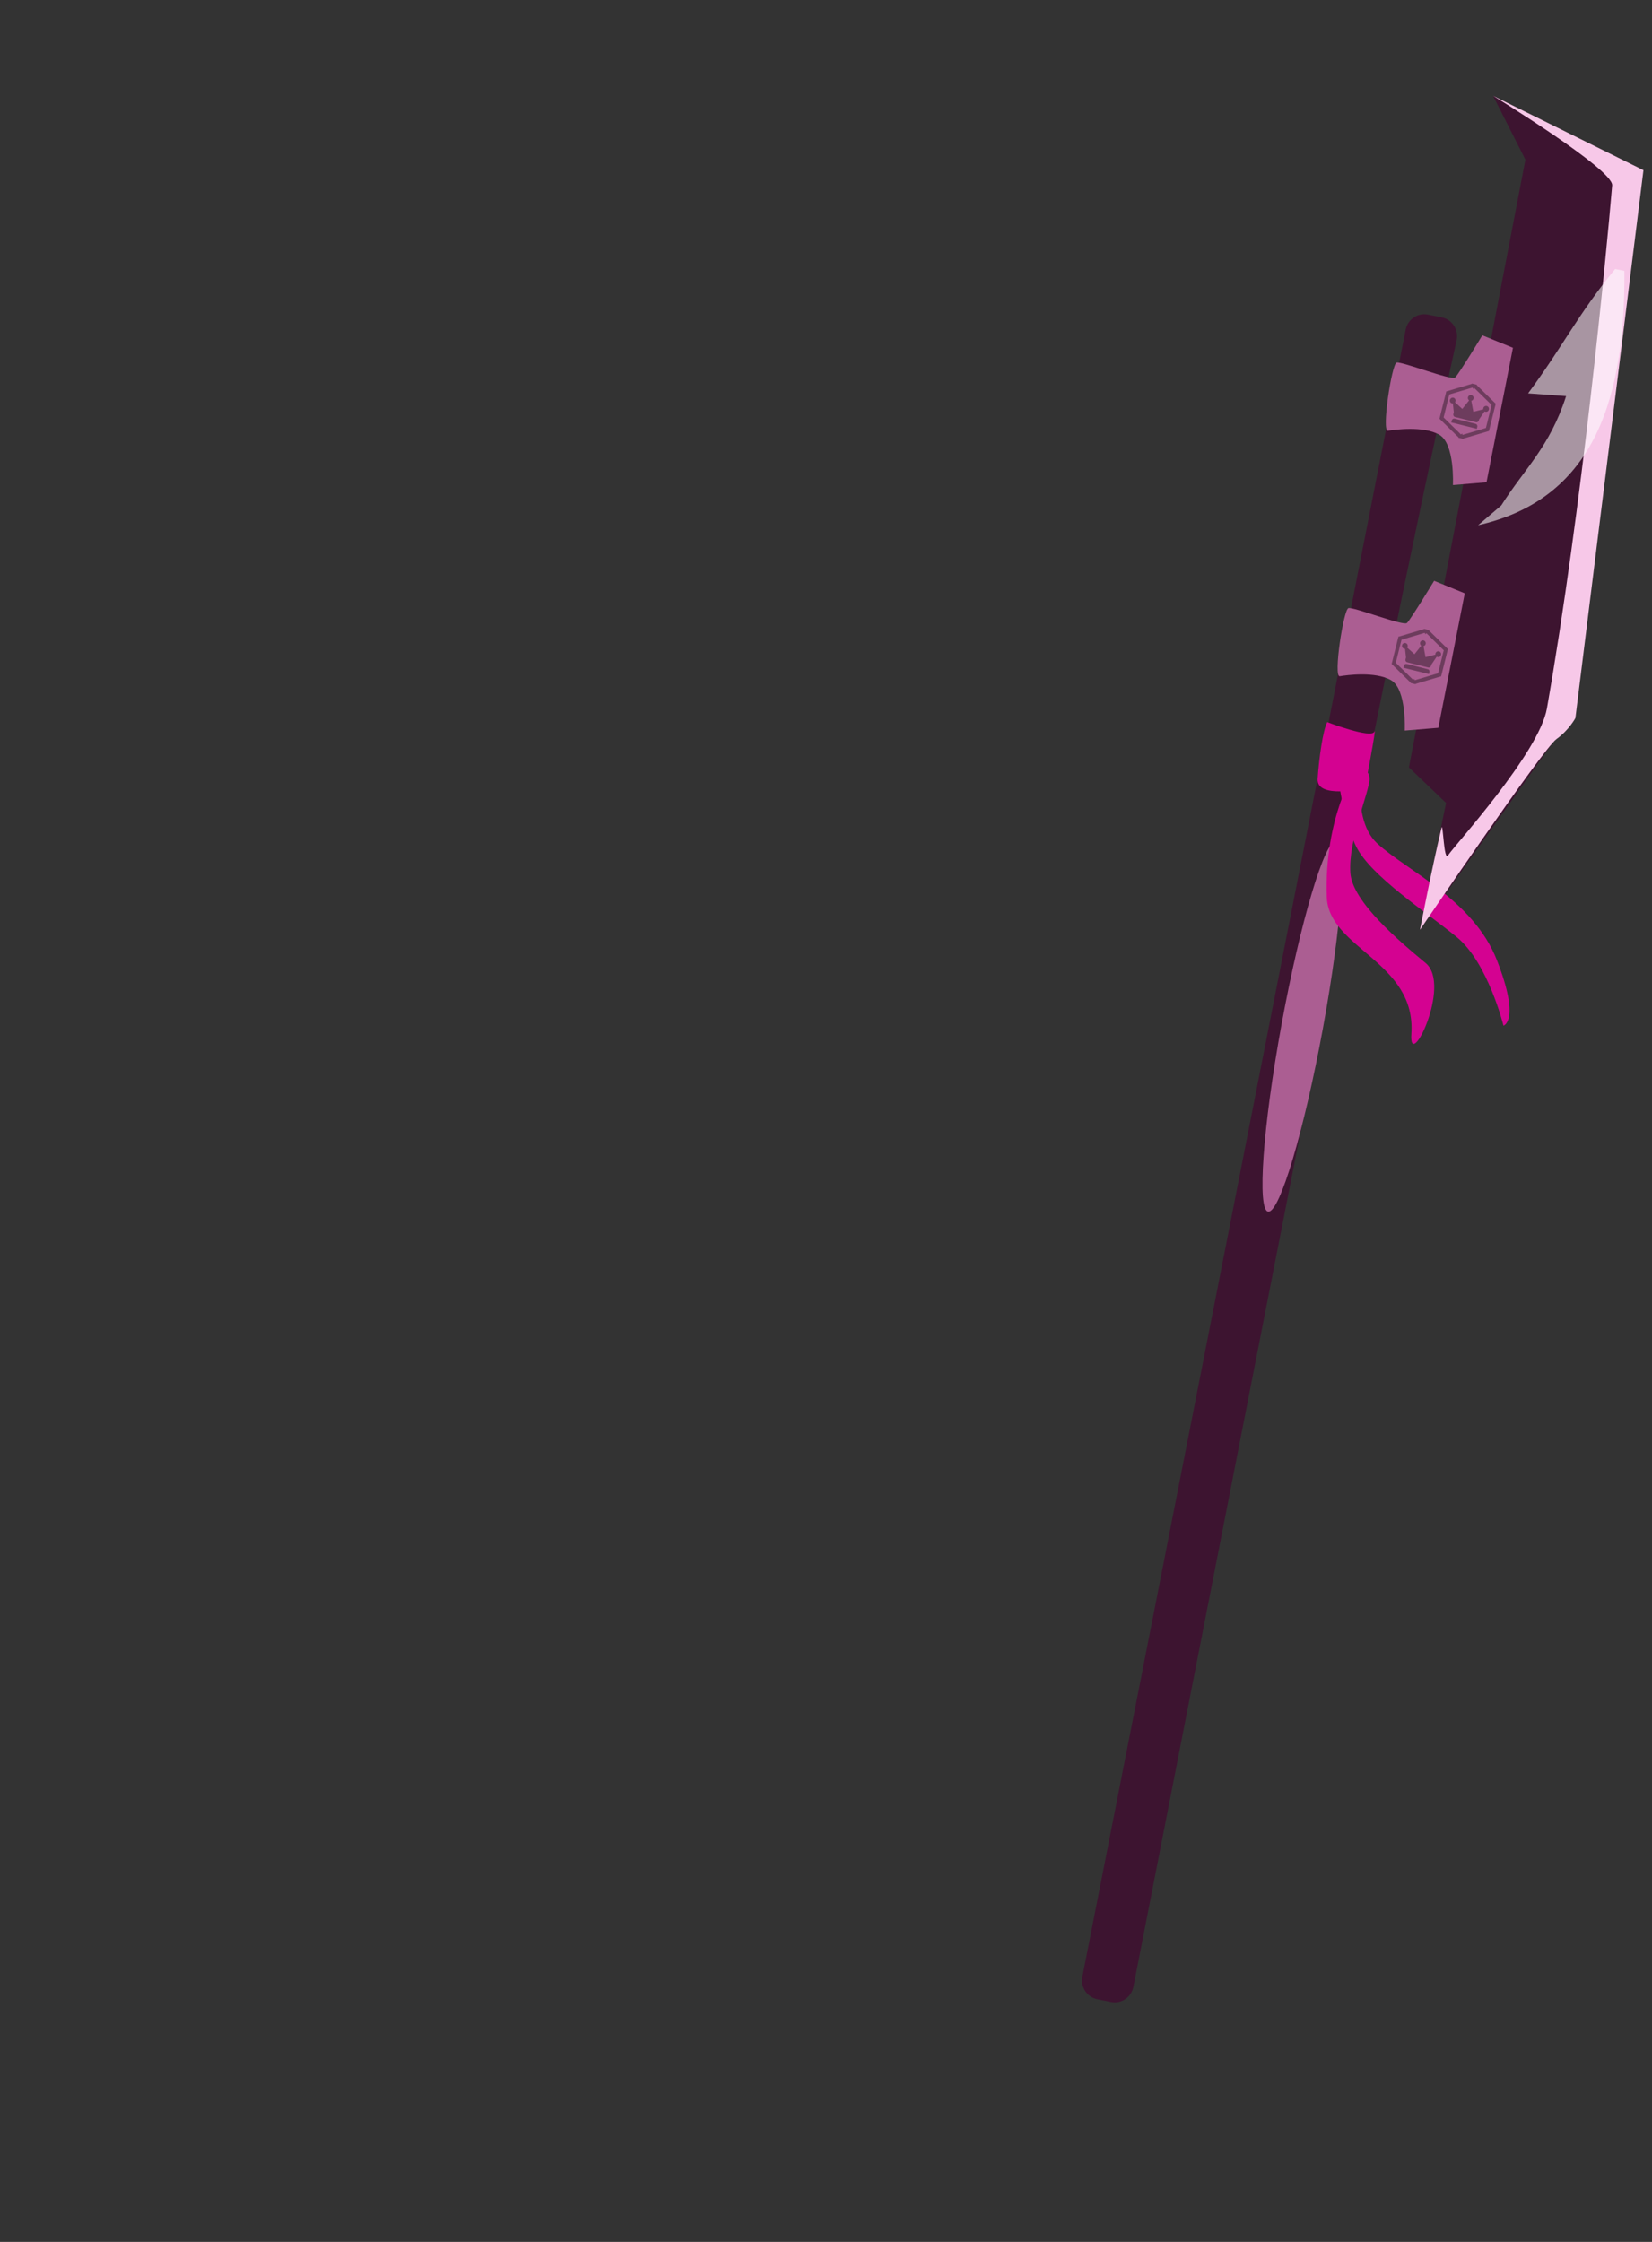 <svg version="1.2" baseProfile="tiny-ps" xmlns="http://www.w3.org/2000/svg" viewBox="0 0 350 475" width="350" height="475">
	<rect x="0" y="0" width="350" height="475" fill="#333333" stroke="none"/>
	<title>wl1a1.svg</title>
	<style>
		tspan { white-space:pre }
		.shp0 { opacity: 0;fill: #000000 } 
		.shp1 { fill: #3c362c } 
		.shp2 { fill: #2a251c } 
		.shp3 { fill: #727573 } 
		.shp4 { fill: #77d197 } 
		.shp5 { fill: #dfdfdf } 
		.shp6 { fill: #9f9f9f } 
		.shp7 { opacity: 0.549;fill: #ffffff } 
		.shp8 { opacity: 0.361;fill: #000000 } 
#banda1,#nod,#banda2{fill: #d40291;}
#blade,#poll{fill:#3d1430;}
#cut{fill:#f7c8e8;}
#h1,#pollhandle{fill:#ab5e92;}
	</style>
	<path id="shadowdown" class="shp0" d="M255.26 419C274.18 419.05 289.52 420.23 289.51 421.65C289.51 423.06 274.56 427.11 255.64 427.06C236.72 427.02 221 422.9 221 421.48C221 420.07 236.34 418.96 255.26 419Z" />
	<path id="poll" class="shp1" d="M275.39 230.46C275.08 232.37 276.93 232.74 276.88 232.98C258.98 324.26 240.12 420.97 240.12 420.97C239.69 423.17 237.58 424.6 235.41 424.17L232.46 423.58C230.29 423.14 228.88 421 229.32 418.8L297.81 69.86C298.25 67.66 300.35 66.23 302.52 66.66L305.47 67.25C307.64 67.69 309.05 69.83 308.62 72.03C308.62 72.03 298.44 117.4 282.45 198.85C282.39 199.15 277.84 201.9 277.13 204.76C276.91 205.68 276.55 208.11 275.56 208.81C272.95 210.64 271.68 222.38 271.59 224.86" />
	<path id="pollhandle" class="shp2" d="M283.11 178.12C285.52 178.37 284.26 196.17 280.28 217.88C276.3 239.58 271.12 256.97 268.7 256.72C266.29 256.46 267.55 238.67 271.53 216.96C275.51 195.26 280.69 177.87 283.11 178.12Z" />
	<path id="blade" class="shp3" d="M316.32 20.29L347.21 35.89L332.78 151.97L300.84 197.01L306.37 170.12L298.5 162.59L323.18 33.83L316.32 20.29Z" />
	<path id="banda2" class="shp4" d="M289.28 158.23C289.28 158.23 285.49 172.84 291.75 178.67C298.02 184.49 312.14 190.6 317.16 203.48C322.18 216.36 318.53 217.31 318.53 217.31C318.53 217.31 315.26 203.97 308.63 198.54C302 193.12 290.44 185.6 287.34 179.4C284.24 173.19 281.77 157.84 284.5 156.75C287.24 155.66 289.28 158.23 289.28 158.23Z" />
	<path id="cut" class="shp5" d="M316.32 20.29L348.19 36.06L333.77 152.14C333.77 152.14 332.43 154.68 329.75 156.6C326.83 158.7 300.84 197.01 300.84 197.01C300.84 197.01 303.5 183.26 305.4 175.41C305.74 173.99 305.88 182.61 306.78 181.24C308.22 179.04 326.07 159.53 327.73 150.13C335.17 107.79 340.33 53.94 341.56 39.28C341.84 35.91 316.32 20.29 316.32 20.29Z" />
	<path id="h1" class="shp6" d="M297.61 154.79C297.61 154.79 298.06 146.02 294.7 144.11C291.34 142.2 285.25 143.04 283.85 143.28C282.45 143.52 284.63 129.16 285.68 128.85C286.73 128.53 297.32 132.7 298.08 132C298.84 131.3 303.84 123.06 303.84 123.06L310.33 125.71L304.73 154.2L297.61 154.79ZM304.91 92.1C301.55 90.19 295.46 91.03 294.06 91.27C292.66 91.51 294.85 77.14 295.89 76.83C296.94 76.52 307.53 80.69 308.29 79.99C309.05 79.29 314.05 71.05 314.05 71.05L320.54 73.69L314.94 102.18L307.82 102.77C307.82 102.77 308.27 94 304.91 92.1Z" />
	<path id="lights" fill-rule="evenodd" class="shp7" d="M342.19 57C342.84 57.13 343.5 57.26 344.15 57.39C344.39 87.71 335.83 106.11 313.16 111.28C314.79 109.88 316.43 108.48 318.07 107.08C322.9 99.42 328.36 94.68 331.8 83.93C329.11 83.74 326.43 83.54 323.75 83.35C331.58 72.7 334.16 66.82 342.19 57Z" />
	<path id="crown" class="shp8" d="M306.74 137.6L305.35 143.2L305.33 143.2L305.36 143.28L299.95 144.89C299.94 144.91 299.93 144.93 299.92 144.94C299.9 144.96 299.88 144.97 299.86 144.96L298.89 144.72C298.87 144.71 298.86 144.7 298.85 144.67C298.84 144.66 298.84 144.63 298.84 144.61L294.82 140.66L294.87 140.6L294.86 140.6L296.25 135L296.26 135L296.24 134.92L301.65 133.31C301.66 133.29 301.67 133.28 301.68 133.26C301.7 133.24 301.72 133.24 301.74 133.24L302.71 133.48C302.73 133.49 302.74 133.5 302.75 133.53C302.76 133.55 302.76 133.57 302.76 133.59L306.78 137.54L306.72 137.6L306.74 137.6ZM305.88 137.78L302.21 134.17L302.04 134.33C302.02 134.35 302 134.36 301.98 134.35C301.96 134.35 301.95 134.33 301.94 134.31L301.86 134.08L296.93 135.55L295.72 140.43L299.39 144.03L299.56 143.87C299.58 143.85 299.6 143.84 299.62 143.85C299.64 143.85 299.65 143.87 299.66 143.89L299.73 144.12L304.67 142.65L305.88 137.78ZM297.44 141.05C297.51 140.78 297.78 140.61 298.05 140.68L302.49 141.78C302.76 141.84 302.92 142.12 302.85 142.39L302.75 142.82L297.34 141.48L297.44 141.05ZM303.19 141.05C303.12 141.32 302.85 141.49 302.58 141.42L298.14 140.32C297.87 140.25 297.71 139.98 297.78 139.7L297.88 139.3L297.68 137.47C297.62 137.47 297.55 137.47 297.49 137.45C297.17 137.37 296.97 137.04 297.05 136.7C297.13 136.37 297.46 136.17 297.79 136.25C298.12 136.33 298.31 136.66 298.23 137C298.21 137.08 298.18 137.15 298.13 137.21L299.68 138.61L301.11 136.81C300.91 136.67 300.81 136.41 300.87 136.15C300.95 135.82 301.28 135.61 301.61 135.69C301.93 135.77 302.13 136.11 302.05 136.44C301.99 136.68 301.81 136.85 301.59 136.9L302.02 139.23L304.11 138.7C304.1 138.62 304.1 138.54 304.12 138.46C304.21 138.13 304.54 137.92 304.86 138C305.19 138.09 305.39 138.42 305.3 138.75C305.22 139.09 304.89 139.29 304.56 139.21C304.5 139.19 304.44 139.17 304.39 139.13L303.24 140.84L303.19 141.05ZM316.87 85.63L315.48 91.23L315.47 91.23L315.49 91.31L310.08 92.91C310.08 92.93 310.07 92.95 310.05 92.97C310.03 92.98 310.01 92.99 309.99 92.99L309.02 92.75C309 92.74 308.99 92.73 308.98 92.7C308.98 92.68 308.98 92.66 308.98 92.64L304.95 88.69L305.01 88.63L305 88.62L306.39 83.03L306.4 83.03L306.38 82.95L311.79 81.34C311.79 81.32 311.8 81.3 311.82 81.29C311.84 81.27 311.86 81.26 311.87 81.27L312.85 81.51C312.86 81.51 312.88 81.53 312.89 81.55C312.89 81.57 312.89 81.59 312.89 81.62L316.92 85.57L316.86 85.63L316.87 85.63ZM316.02 85.8L312.34 82.2L312.17 82.36C312.15 82.38 312.13 82.38 312.11 82.38C312.1 82.37 312.08 82.36 312.07 82.33L312 82.11L307.06 83.58L305.85 88.45L309.53 92.06L309.7 91.9C309.72 91.88 309.74 91.87 309.76 91.88C309.77 91.88 309.79 91.9 309.8 91.92L309.87 92.14L314.81 90.68L316.02 85.8ZM307.58 89.08C307.65 88.8 307.92 88.64 308.19 88.7L312.63 89.8C312.89 89.87 313.06 90.15 312.99 90.42L312.88 90.85L307.47 89.5L307.58 89.08ZM313.32 89.07C313.25 89.35 312.98 89.52 312.71 89.45L308.28 88.35C308.01 88.28 307.85 88 307.91 87.73L308.01 87.33L307.81 85.49C307.75 85.5 307.69 85.49 307.63 85.48C307.3 85.4 307.1 85.06 307.19 84.73C307.27 84.4 307.6 84.19 307.93 84.27C308.25 84.35 308.45 84.69 308.37 85.02C308.35 85.1 308.31 85.17 308.27 85.24L309.81 86.64L311.25 84.83C311.05 84.69 310.94 84.43 311.01 84.17C311.09 83.84 311.42 83.64 311.74 83.72C312.07 83.8 312.27 84.13 312.18 84.47C312.13 84.7 311.94 84.87 311.72 84.92L312.16 87.25L314.25 86.72C314.24 86.65 314.24 86.57 314.26 86.49C314.34 86.15 314.67 85.95 315 86.03C315.32 86.11 315.52 86.45 315.44 86.78C315.36 87.11 315.02 87.32 314.7 87.24C314.64 87.22 314.58 87.19 314.53 87.16L313.37 88.86L313.32 89.07Z" />
	<path id="nod" class="shp4" d="M281.19 153C281.19 153 290.6 156.6 291.18 155.02C291.77 153.45 289.15 167.02 289.15 167.02C289.15 167.02 278.84 169.42 279.16 164.99C279.47 160.57 280.25 154.86 281.19 153Z" />
	<path id="banda1" class="shp4" d="M290.16 165.02C290.16 167.67 285.58 178.02 286.1 185.01C286.56 191.1 296.47 199.42 302.05 204.05C307.64 208.69 298.45 227.41 299.02 219.04C300.06 203.67 281.45 201.03 281.09 190C280.54 173.17 287.16 163.01 287.16 163.01C287.16 163.01 290.15 162.37 290.16 165.02Z" />
</svg>